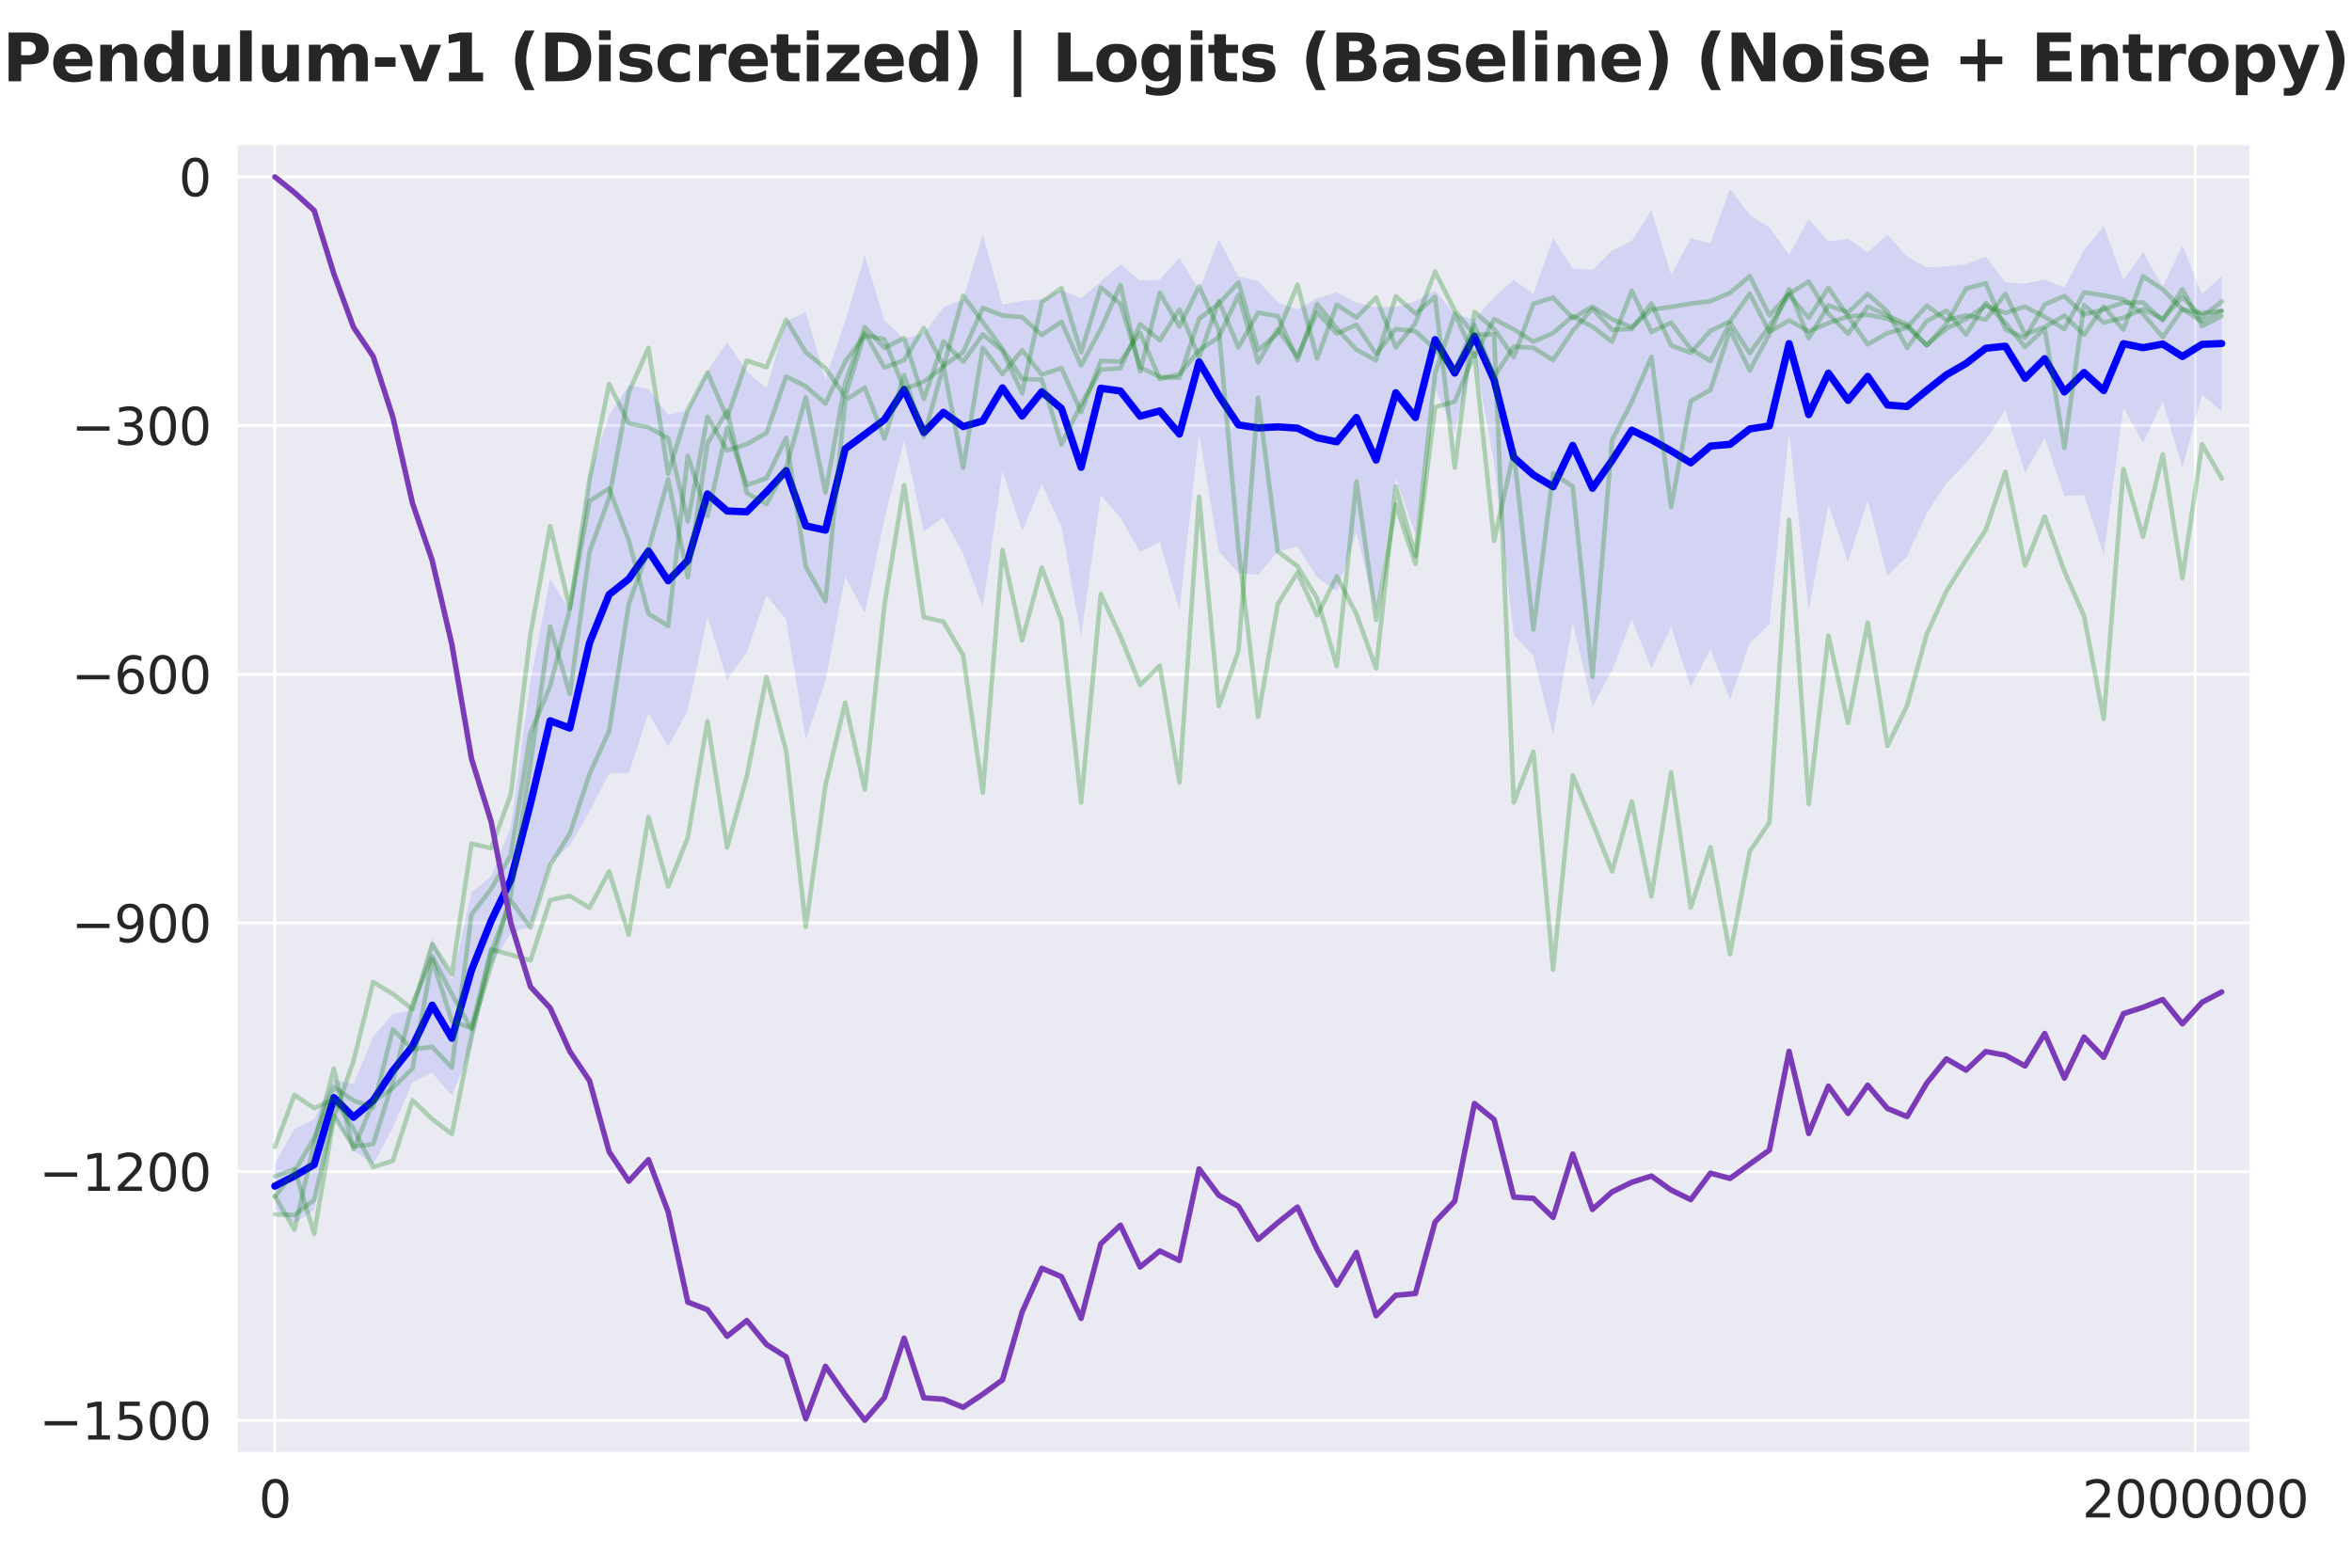 <?xml version="1.0" encoding="utf-8" standalone="no"?>
<!DOCTYPE svg PUBLIC "-//W3C//DTD SVG 1.1//EN"
  "http://www.w3.org/Graphics/SVG/1.1/DTD/svg11.dtd">
<svg xmlns:xlink="http://www.w3.org/1999/xlink" width="648pt" height="432pt" viewBox="0 0 648 432" xmlns="http://www.w3.org/2000/svg" version="1.1">
 <defs>
  <style type="text/css">*{stroke-linejoin: round; stroke-linecap: butt}</style>
 </defs>
 <g id="figure_1">
  <g id="patch_1">
   <path d="M 0 432 
L 648 432 
L 648 0 
L 0 0 
z
" style="fill: #ffffff"/>
  </g>
  <g id="axes_1">
   <g id="patch_2">
    <path d="M 65.14 400.52 
L 620.169 400.52 
L 620.169 39.6 
L 65.14 39.6 
z
" style="fill: #eaeaf2"/>
   </g>
   <g id="matplotlib.axis_1">
    <g id="xtick_1">
     <g id="line2d_1">
      <path d="M 75.722 400.52 
L 75.722 39.6 
" clip-path="url(#p3bc025cd50)" style="fill: none; stroke: #ffffff; stroke-width: 0.8; stroke-linecap: round"/>
     </g>
     <g id="text_1">
      <!-- 0 -->
      <g style="fill: #262626" transform="translate(71.268 418.158) scale(0.14 -0.14)">
       <defs>
        <path id="DejaVuSans-30" d="M 2034 4250 
Q 1547 4250 1301 3770 
Q 1056 3291 1056 2328 
Q 1056 1369 1301 889 
Q 1547 409 2034 409 
Q 2525 409 2770 889 
Q 3016 1369 3016 2328 
Q 3016 3291 2770 3770 
Q 2525 4250 2034 4250 
z
M 2034 4750 
Q 2819 4750 3233 4129 
Q 3647 3509 3647 2328 
Q 3647 1150 3233 529 
Q 2819 -91 2034 -91 
Q 1250 -91 836 529 
Q 422 1150 422 2328 
Q 422 3509 836 4129 
Q 1250 4750 2034 4750 
z
" transform="scale(0.016)"/>
       </defs>
       <use xlink:href="#DejaVuSans-30"/>
      </g>
     </g>
    </g>
    <g id="xtick_2">
     <g id="line2d_2">
      <path d="M 604.825 400.52 
L 604.825 39.6 
" clip-path="url(#p3bc025cd50)" style="fill: none; stroke: #ffffff; stroke-width: 0.8; stroke-linecap: round"/>
     </g>
     <g id="text_2">
      <!-- 2000000 -->
      <g style="fill: #262626" transform="translate(573.648 418.158) scale(0.14 -0.14)">
       <defs>
        <path id="DejaVuSans-32" d="M 1228 531 
L 3431 531 
L 3431 0 
L 469 0 
L 469 531 
Q 828 903 1448 1529 
Q 2069 2156 2228 2338 
Q 2531 2678 2651 2914 
Q 2772 3150 2772 3378 
Q 2772 3750 2511 3984 
Q 2250 4219 1831 4219 
Q 1534 4219 1204 4116 
Q 875 4013 500 3803 
L 500 4441 
Q 881 4594 1212 4672 
Q 1544 4750 1819 4750 
Q 2544 4750 2975 4387 
Q 3406 4025 3406 3419 
Q 3406 3131 3298 2873 
Q 3191 2616 2906 2266 
Q 2828 2175 2409 1742 
Q 1991 1309 1228 531 
z
" transform="scale(0.016)"/>
       </defs>
       <use xlink:href="#DejaVuSans-32"/>
       <use xlink:href="#DejaVuSans-30" transform="translate(63.623 0)"/>
       <use xlink:href="#DejaVuSans-30" transform="translate(127.246 0)"/>
       <use xlink:href="#DejaVuSans-30" transform="translate(190.869 0)"/>
       <use xlink:href="#DejaVuSans-30" transform="translate(254.492 0)"/>
       <use xlink:href="#DejaVuSans-30" transform="translate(318.115 0)"/>
       <use xlink:href="#DejaVuSans-30" transform="translate(381.738 0)"/>
      </g>
     </g>
    </g>
   </g>
   <g id="matplotlib.axis_2">
    <g id="ytick_1">
     <g id="line2d_3">
      <path d="M 65.14 391.383 
L 620.169 391.383 
" clip-path="url(#p3bc025cd50)" style="fill: none; stroke: #ffffff; stroke-width: 0.8; stroke-linecap: round"/>
     </g>
     <g id="text_3">
      <!-- −1500 -->
      <g style="fill: #262626" transform="translate(10.778 396.702) scale(0.14 -0.14)">
       <defs>
        <path id="DejaVuSans-2212" d="M 678 2272 
L 4684 2272 
L 4684 1741 
L 678 1741 
L 678 2272 
z
" transform="scale(0.016)"/>
        <path id="DejaVuSans-31" d="M 794 531 
L 1825 531 
L 1825 4091 
L 703 3866 
L 703 4441 
L 1819 4666 
L 2450 4666 
L 2450 531 
L 3481 531 
L 3481 0 
L 794 0 
L 794 531 
z
" transform="scale(0.016)"/>
        <path id="DejaVuSans-35" d="M 691 4666 
L 3169 4666 
L 3169 4134 
L 1269 4134 
L 1269 2991 
Q 1406 3038 1543 3061 
Q 1681 3084 1819 3084 
Q 2600 3084 3056 2656 
Q 3513 2228 3513 1497 
Q 3513 744 3044 326 
Q 2575 -91 1722 -91 
Q 1428 -91 1123 -41 
Q 819 9 494 109 
L 494 744 
Q 775 591 1075 516 
Q 1375 441 1709 441 
Q 2250 441 2565 725 
Q 2881 1009 2881 1497 
Q 2881 1984 2565 2268 
Q 2250 2553 1709 2553 
Q 1456 2553 1204 2497 
Q 953 2441 691 2322 
L 691 4666 
z
" transform="scale(0.016)"/>
       </defs>
       <use xlink:href="#DejaVuSans-2212"/>
       <use xlink:href="#DejaVuSans-31" transform="translate(83.789 0)"/>
       <use xlink:href="#DejaVuSans-35" transform="translate(147.412 0)"/>
       <use xlink:href="#DejaVuSans-30" transform="translate(211.035 0)"/>
       <use xlink:href="#DejaVuSans-30" transform="translate(274.658 0)"/>
      </g>
     </g>
    </g>
    <g id="ytick_2">
     <g id="line2d_4">
      <path d="M 65.14 322.854 
L 620.169 322.854 
" clip-path="url(#p3bc025cd50)" style="fill: none; stroke: #ffffff; stroke-width: 0.8; stroke-linecap: round"/>
     </g>
     <g id="text_4">
      <!-- −1200 -->
      <g style="fill: #262626" transform="translate(10.778 328.173) scale(0.14 -0.14)">
       <use xlink:href="#DejaVuSans-2212"/>
       <use xlink:href="#DejaVuSans-31" transform="translate(83.789 0)"/>
       <use xlink:href="#DejaVuSans-32" transform="translate(147.412 0)"/>
       <use xlink:href="#DejaVuSans-30" transform="translate(211.035 0)"/>
       <use xlink:href="#DejaVuSans-30" transform="translate(274.658 0)"/>
      </g>
     </g>
    </g>
    <g id="ytick_3">
     <g id="line2d_5">
      <path d="M 65.14 254.325 
L 620.169 254.325 
" clip-path="url(#p3bc025cd50)" style="fill: none; stroke: #ffffff; stroke-width: 0.8; stroke-linecap: round"/>
     </g>
     <g id="text_5">
      <!-- −900 -->
      <g style="fill: #262626" transform="translate(19.686 259.643) scale(0.14 -0.14)">
       <defs>
        <path id="DejaVuSans-39" d="M 703 97 
L 703 672 
Q 941 559 1184 500 
Q 1428 441 1663 441 
Q 2288 441 2617 861 
Q 2947 1281 2994 2138 
Q 2813 1869 2534 1725 
Q 2256 1581 1919 1581 
Q 1219 1581 811 2004 
Q 403 2428 403 3163 
Q 403 3881 828 4315 
Q 1253 4750 1959 4750 
Q 2769 4750 3195 4129 
Q 3622 3509 3622 2328 
Q 3622 1225 3098 567 
Q 2575 -91 1691 -91 
Q 1453 -91 1209 -44 
Q 966 3 703 97 
z
M 1959 2075 
Q 2384 2075 2632 2365 
Q 2881 2656 2881 3163 
Q 2881 3666 2632 3958 
Q 2384 4250 1959 4250 
Q 1534 4250 1286 3958 
Q 1038 3666 1038 3163 
Q 1038 2656 1286 2365 
Q 1534 2075 1959 2075 
z
" transform="scale(0.016)"/>
       </defs>
       <use xlink:href="#DejaVuSans-2212"/>
       <use xlink:href="#DejaVuSans-39" transform="translate(83.789 0)"/>
       <use xlink:href="#DejaVuSans-30" transform="translate(147.412 0)"/>
       <use xlink:href="#DejaVuSans-30" transform="translate(211.035 0)"/>
      </g>
     </g>
    </g>
    <g id="ytick_4">
     <g id="line2d_6">
      <path d="M 65.14 185.795 
L 620.169 185.795 
" clip-path="url(#p3bc025cd50)" style="fill: none; stroke: #ffffff; stroke-width: 0.8; stroke-linecap: round"/>
     </g>
     <g id="text_6">
      <!-- −600 -->
      <g style="fill: #262626" transform="translate(19.686 191.114) scale(0.14 -0.14)">
       <defs>
        <path id="DejaVuSans-36" d="M 2113 2584 
Q 1688 2584 1439 2293 
Q 1191 2003 1191 1497 
Q 1191 994 1439 701 
Q 1688 409 2113 409 
Q 2538 409 2786 701 
Q 3034 994 3034 1497 
Q 3034 2003 2786 2293 
Q 2538 2584 2113 2584 
z
M 3366 4563 
L 3366 3988 
Q 3128 4100 2886 4159 
Q 2644 4219 2406 4219 
Q 1781 4219 1451 3797 
Q 1122 3375 1075 2522 
Q 1259 2794 1537 2939 
Q 1816 3084 2150 3084 
Q 2853 3084 3261 2657 
Q 3669 2231 3669 1497 
Q 3669 778 3244 343 
Q 2819 -91 2113 -91 
Q 1303 -91 875 529 
Q 447 1150 447 2328 
Q 447 3434 972 4092 
Q 1497 4750 2381 4750 
Q 2619 4750 2861 4703 
Q 3103 4656 3366 4563 
z
" transform="scale(0.016)"/>
       </defs>
       <use xlink:href="#DejaVuSans-2212"/>
       <use xlink:href="#DejaVuSans-36" transform="translate(83.789 0)"/>
       <use xlink:href="#DejaVuSans-30" transform="translate(147.412 0)"/>
       <use xlink:href="#DejaVuSans-30" transform="translate(211.035 0)"/>
      </g>
     </g>
    </g>
    <g id="ytick_5">
     <g id="line2d_7">
      <path d="M 65.14 117.266 
L 620.169 117.266 
" clip-path="url(#p3bc025cd50)" style="fill: none; stroke: #ffffff; stroke-width: 0.8; stroke-linecap: round"/>
     </g>
     <g id="text_7">
      <!-- −300 -->
      <g style="fill: #262626" transform="translate(19.686 122.585) scale(0.14 -0.14)">
       <defs>
        <path id="DejaVuSans-33" d="M 2597 2516 
Q 3050 2419 3304 2112 
Q 3559 1806 3559 1356 
Q 3559 666 3084 287 
Q 2609 -91 1734 -91 
Q 1441 -91 1130 -33 
Q 819 25 488 141 
L 488 750 
Q 750 597 1062 519 
Q 1375 441 1716 441 
Q 2309 441 2620 675 
Q 2931 909 2931 1356 
Q 2931 1769 2642 2001 
Q 2353 2234 1838 2234 
L 1294 2234 
L 1294 2753 
L 1863 2753 
Q 2328 2753 2575 2939 
Q 2822 3125 2822 3475 
Q 2822 3834 2567 4026 
Q 2313 4219 1838 4219 
Q 1578 4219 1281 4162 
Q 984 4106 628 3988 
L 628 4550 
Q 988 4650 1302 4700 
Q 1616 4750 1894 4750 
Q 2613 4750 3031 4423 
Q 3450 4097 3450 3541 
Q 3450 3153 3228 2886 
Q 3006 2619 2597 2516 
z
" transform="scale(0.016)"/>
       </defs>
       <use xlink:href="#DejaVuSans-2212"/>
       <use xlink:href="#DejaVuSans-33" transform="translate(83.789 0)"/>
       <use xlink:href="#DejaVuSans-30" transform="translate(147.412 0)"/>
       <use xlink:href="#DejaVuSans-30" transform="translate(211.035 0)"/>
      </g>
     </g>
    </g>
    <g id="ytick_6">
     <g id="line2d_8">
      <path d="M 65.14 48.737 
L 620.169 48.737 
" clip-path="url(#p3bc025cd50)" style="fill: none; stroke: #ffffff; stroke-width: 0.8; stroke-linecap: round"/>
     </g>
     <g id="text_8">
      <!-- 0 -->
      <g style="fill: #262626" transform="translate(49.233 54.056) scale(0.14 -0.14)">
       <use xlink:href="#DejaVuSans-30"/>
      </g>
     </g>
    </g>
   </g>
   <g id="FillBetweenPolyCollection_1">
    <path d="M 75.722 320.532 
L 75.722 333.177 
L 81.14 337.015 
L 86.558 333.463 
L 91.976 307.513 
L 97.394 316.996 
L 102.812 320.855 
L 108.23 310.715 
L 113.648 298.302 
L 119.066 295.643 
L 124.484 301.858 
L 129.902 288.78 
L 135.32 266.133 
L 140.738 257.149 
L 146.156 255.288 
L 151.574 237.781 
L 156.992 233.019 
L 162.41 223.683 
L 167.828 213.153 
L 173.246 212.959 
L 178.664 196.503 
L 184.082 205.745 
L 189.5 195.715 
L 194.918 169.964 
L 200.336 187.327 
L 205.754 179.701 
L 211.172 164.069 
L 216.59 170.793 
L 222.008 203.846 
L 227.426 187.677 
L 232.844 158.872 
L 238.262 169.007 
L 243.68 142.934 
L 249.098 121.277 
L 254.516 146.395 
L 259.934 142.603 
L 265.352 152.565 
L 270.77 167.343 
L 276.188 129.813 
L 281.606 146.375 
L 287.024 133.399 
L 292.442 145.138 
L 297.86 175.372 
L 303.278 136.439 
L 308.696 142.695 
L 314.114 152.07 
L 319.532 149.388 
L 324.95 168.137 
L 330.368 119.549 
L 335.787 151.963 
L 341.205 157.899 
L 346.623 158.422 
L 352.041 151.924 
L 357.459 150.649 
L 362.877 159.066 
L 368.295 162.961 
L 373.713 146.707 
L 379.131 168.854 
L 384.549 131.842 
L 389.967 147.129 
L 395.385 107.222 
L 400.803 118.961 
L 406.221 97.333 
L 411.639 127.526 
L 417.057 175.037 
L 422.475 180.733 
L 427.893 202.602 
L 433.311 171.514 
L 438.729 194.715 
L 444.147 184.73 
L 449.565 170.68 
L 454.983 184.308 
L 460.401 172.746 
L 465.819 189.407 
L 471.237 178.802 
L 476.655 192.776 
L 482.073 177.218 
L 487.491 172.017 
L 492.909 119.183 
L 498.327 168.175 
L 503.745 139.126 
L 509.163 154.813 
L 514.581 137.962 
L 519.999 158.628 
L 525.417 153.309 
L 530.835 141.421 
L 536.253 133.152 
L 541.671 127.533 
L 547.089 121.206 
L 552.507 113.014 
L 557.925 130.299 
L 563.343 120.708 
L 568.761 136.71 
L 574.179 136.42 
L 579.597 152.949 
L 585.015 112.24 
L 590.433 122.09 
L 595.851 110.589 
L 601.269 128.836 
L 606.687 108.712 
L 612.105 113.284 
L 612.105 76.045 
L 612.105 76.045 
L 606.687 81.064 
L 601.269 67.646 
L 595.851 79.016 
L 590.433 69.539 
L 585.015 77.175 
L 579.597 62.307 
L 574.179 68.893 
L 568.761 79.303 
L 563.343 76.977 
L 557.925 78.187 
L 552.507 77.787 
L 547.089 70.739 
L 541.671 72.802 
L 536.253 73.432 
L 530.835 73.704 
L 525.417 70.729 
L 519.999 64.587 
L 514.581 69.501 
L 509.163 65.84 
L 503.745 66.526 
L 498.327 60.332 
L 492.909 70.197 
L 487.491 62.703 
L 482.073 59.19 
L 476.655 52.096 
L 471.237 67.045 
L 465.819 65.668 
L 460.401 75.731 
L 454.983 58.022 
L 449.565 66.392 
L 444.147 69.015 
L 438.729 74.364 
L 433.311 73.968 
L 427.893 65.642 
L 422.475 80.993 
L 417.057 77.111 
L 411.639 81.918 
L 406.221 88.022 
L 400.803 86.654 
L 395.385 79.976 
L 389.967 82.991 
L 384.549 84.614 
L 379.131 84.689 
L 373.713 83.403 
L 368.295 80.533 
L 362.877 82.181 
L 357.459 85.309 
L 352.041 83.315 
L 346.623 77.401 
L 341.205 76.266 
L 335.787 66.027 
L 330.368 79.898 
L 324.95 71.073 
L 319.532 77.101 
L 314.114 77.297 
L 308.696 72.816 
L 303.278 77.531 
L 297.86 82.182 
L 292.442 80.025 
L 287.024 82.514 
L 281.606 82.907 
L 276.188 83.965 
L 270.77 64.654 
L 265.352 82.511 
L 259.934 84.651 
L 254.516 91.985 
L 249.098 93.355 
L 243.68 88.352 
L 238.262 70.419 
L 232.844 88.549 
L 227.426 104.501 
L 222.008 85.987 
L 216.59 88.572 
L 211.172 107.016 
L 205.754 102.369 
L 200.336 94.301 
L 194.918 102.267 
L 189.5 113.138 
L 184.082 114.319 
L 178.664 107.214 
L 173.246 106.12 
L 167.828 114.498 
L 162.41 130.655 
L 156.992 168.251 
L 151.574 159.466 
L 146.156 187.614 
L 140.738 227.772 
L 135.32 241.378 
L 129.902 245.925 
L 124.484 270.337 
L 119.066 258.334 
L 113.648 278.287 
L 108.23 279.418 
L 102.812 285.656 
L 97.394 298.735 
L 91.976 297.433 
L 86.558 308.359 
L 81.14 311.121 
L 75.722 320.532 
z
" clip-path="url(#p3bc025cd50)" style="fill: #0000ff; fill-opacity: 0.1"/>
   </g>
   <g id="line2d_9">
    <path d="M 75.722 326.854 
L 81.14 324.068 
L 86.558 320.911 
L 91.976 302.473 
L 97.394 307.866 
L 102.812 303.255 
L 108.23 295.066 
L 113.648 288.295 
L 119.066 276.989 
L 124.484 286.097 
L 129.902 267.352 
L 135.32 253.756 
L 140.738 242.46 
L 146.156 221.451 
L 151.574 198.624 
L 156.992 200.635 
L 162.41 177.169 
L 167.828 163.825 
L 173.246 159.54 
L 178.664 151.859 
L 184.082 160.032 
L 189.5 154.426 
L 194.918 136.116 
L 200.336 140.814 
L 205.754 141.035 
L 211.172 135.543 
L 216.59 129.682 
L 222.008 144.916 
L 227.426 146.089 
L 232.844 123.71 
L 238.262 119.713 
L 243.68 115.643 
L 249.098 107.316 
L 254.516 119.19 
L 259.934 113.627 
L 265.352 117.538 
L 270.77 115.999 
L 276.188 106.889 
L 281.606 114.641 
L 287.024 107.957 
L 292.442 112.582 
L 297.86 128.777 
L 303.278 106.985 
L 308.696 107.756 
L 314.114 114.683 
L 319.532 113.244 
L 324.95 119.605 
L 330.368 99.723 
L 335.787 108.995 
L 341.205 117.083 
L 346.623 117.911 
L 352.041 117.62 
L 357.459 117.979 
L 362.877 120.624 
L 368.295 121.747 
L 373.713 115.055 
L 379.131 126.771 
L 384.549 108.228 
L 389.967 115.06 
L 395.385 93.599 
L 400.803 102.807 
L 406.221 92.678 
L 411.639 104.722 
L 417.057 126.074 
L 422.475 130.863 
L 427.893 134.122 
L 433.311 122.741 
L 438.729 134.54 
L 444.147 126.872 
L 449.565 118.536 
L 454.983 121.165 
L 460.401 124.238 
L 465.819 127.537 
L 471.237 122.924 
L 476.655 122.436 
L 482.073 118.204 
L 487.491 117.36 
L 492.909 94.69 
L 498.327 114.253 
L 503.745 102.826 
L 509.163 110.326 
L 514.581 103.732 
L 519.999 111.607 
L 525.417 112.019 
L 530.835 107.562 
L 536.253 103.292 
L 541.671 100.168 
L 547.089 95.972 
L 552.507 95.401 
L 557.925 104.243 
L 563.343 98.843 
L 568.761 108.006 
L 574.179 102.656 
L 579.597 107.628 
L 585.015 94.708 
L 590.433 95.814 
L 595.851 94.803 
L 601.269 98.241 
L 606.687 94.888 
L 612.105 94.665 
" clip-path="url(#p3bc025cd50)" style="fill: none; stroke: #0000ff; stroke-width: 2; stroke-linecap: round"/>
   </g>
   <g id="line2d_10">
    <path d="M 75.722 329.785 
L 81.14 322.807 
L 86.558 313.572 
L 91.976 299.546 
L 97.394 303.264 
L 102.812 305.161 
L 108.23 283.675 
L 113.648 289.158 
L 119.066 288.488 
L 124.484 294.205 
L 129.902 252.005 
L 135.32 244.958 
L 140.738 235.627 
L 146.156 202.01 
L 151.574 189.086 
L 156.992 167.757 
L 162.41 132.137 
L 167.828 105.814 
L 173.246 116.679 
L 178.664 117.763 
L 184.082 120.748 
L 189.5 143.686 
L 194.918 114.822 
L 200.336 124.119 
L 205.754 122.394 
L 211.172 119.315 
L 216.59 103.747 
L 222.008 106.451 
L 227.426 111.194 
L 232.844 99.67 
L 238.262 92.393 
L 243.68 93.488 
L 249.098 107.229 
L 254.516 105.165 
L 259.934 101.117 
L 265.352 81.496 
L 270.77 88.754 
L 276.188 96.16 
L 281.606 104.435 
L 287.024 104.589 
L 292.442 122.457 
L 297.86 111.397 
L 303.278 101.844 
L 308.696 101.492 
L 314.114 89.351 
L 319.532 93.746 
L 324.95 85.296 
L 330.368 98.501 
L 335.787 82.907 
L 341.205 95.689 
L 346.623 86.159 
L 352.041 87.143 
L 357.459 99.282 
L 362.877 83.77 
L 368.295 90.488 
L 373.713 96.353 
L 379.131 99.306 
L 384.549 81.657 
L 389.967 86.396 
L 395.385 81.81 
L 400.803 128.885 
L 406.221 85.954 
L 411.639 90.661 
L 417.057 98.403 
L 422.475 83.702 
L 427.893 81.999 
L 433.311 87.698 
L 438.729 84.51 
L 444.147 87.953 
L 449.565 90.189 
L 454.983 85.347 
L 460.401 84.556 
L 465.819 83.662 
L 471.237 83.017 
L 476.655 80.695 
L 482.073 76.097 
L 487.491 86.886 
L 492.909 80.951 
L 498.327 77.598 
L 503.745 86.489 
L 509.163 91.961 
L 514.581 84.459 
L 519.999 86.939 
L 525.417 89.44 
L 530.835 95.223 
L 536.253 89.206 
L 541.671 79.532 
L 547.089 78.069 
L 552.507 90.794 
L 557.925 93.099 
L 563.343 83.873 
L 568.761 81.571 
L 574.179 86.711 
L 579.597 85.215 
L 585.015 83.39 
L 590.433 83.346 
L 595.851 88.342 
L 601.269 79.662 
L 606.687 89.859 
L 612.105 87.082 
" clip-path="url(#p3bc025cd50)" style="fill: none; stroke: #008000; stroke-opacity: 0.27; stroke-width: 1.25; stroke-linecap: round"/>
   </g>
   <g id="line2d_11">
    <path d="M 75.722 316.07 
L 81.14 301.719 
L 86.558 305.382 
L 91.976 302.938 
L 97.394 310.992 
L 102.812 321.618 
L 108.23 319.865 
L 113.648 303.194 
L 119.066 308.372 
L 124.484 312.485 
L 129.902 285.433 
L 135.32 262.446 
L 140.738 248.147 
L 146.156 255.609 
L 151.574 238.393 
L 156.992 229.694 
L 162.41 213.359 
L 167.828 201.396 
L 173.246 166.414 
L 178.664 151.375 
L 184.082 132.105 
L 189.5 159.116 
L 194.918 122.148 
L 200.336 113.334 
L 205.754 135.878 
L 211.172 138.897 
L 216.59 128.943 
L 222.008 109.474 
L 227.426 135.685 
L 232.844 105.617 
L 238.262 90.123 
L 243.68 95.857 
L 249.098 93.176 
L 254.516 109.982 
L 259.934 94.124 
L 265.352 99.676 
L 270.77 92.156 
L 276.188 96.661 
L 281.606 108.367 
L 287.024 83.252 
L 292.442 79.405 
L 297.86 97.074 
L 303.278 79.232 
L 308.696 83.741 
L 314.114 101.231 
L 319.532 103.85 
L 324.95 104.113 
L 330.368 87.823 
L 335.787 83.692 
L 341.205 77.818 
L 346.623 96.47 
L 352.041 91.839 
L 357.459 78.45 
L 362.877 98.806 
L 368.295 83.954 
L 373.713 87.527 
L 379.131 81.983 
L 384.549 95.709 
L 389.967 89.053 
L 395.385 74.869 
L 400.803 85.607 
L 406.221 92.24 
L 411.639 92.128 
L 417.057 221.134 
L 422.475 207.144 
L 427.893 267.19 
L 433.311 213.682 
L 438.729 226.607 
L 444.147 240.119 
L 449.565 220.909 
L 454.983 247.027 
L 460.401 212.883 
L 465.819 250.1 
L 471.237 233.484 
L 476.655 262.941 
L 482.073 234.62 
L 487.491 226.617 
L 492.909 143.305 
L 498.327 221.556 
L 503.745 175.144 
L 509.163 199.206 
L 514.581 171.579 
L 519.999 205.562 
L 525.417 194.467 
L 530.835 174.765 
L 536.253 162.925 
L 541.671 154.287 
L 547.089 146.034 
L 552.507 129.995 
L 557.925 155.828 
L 563.343 142.31 
L 568.761 157.404 
L 574.179 169.752 
L 579.597 198.142 
L 585.015 129.255 
L 590.433 147.877 
L 595.851 125.212 
L 601.269 159.286 
L 606.687 122.432 
L 612.105 131.814 
" clip-path="url(#p3bc025cd50)" style="fill: none; stroke: #008000; stroke-opacity: 0.27; stroke-width: 1.25; stroke-linecap: round"/>
   </g>
   <g id="line2d_12">
    <path d="M 75.722 324.184 
L 81.14 322.168 
L 86.558 339.977 
L 91.976 307.98 
L 97.394 292.341 
L 102.812 270.644 
L 108.23 273.902 
L 113.648 278.1 
L 119.066 260.168 
L 124.484 268.517 
L 129.902 232.474 
L 135.32 233.733 
L 140.738 218.861 
L 146.156 174.673 
L 151.574 144.966 
L 156.992 167.605 
L 162.41 138.095 
L 167.828 134.604 
L 173.246 148.989 
L 178.664 169.123 
L 184.082 172.476 
L 189.5 125.584 
L 194.918 142.221 
L 200.336 117.91 
L 205.754 133.675 
L 211.172 131.782 
L 216.59 120.656 
L 222.008 156.148 
L 227.426 165.665 
L 232.844 110.342 
L 238.262 106.774 
L 243.68 120.844 
L 249.098 103.325 
L 254.516 120.372 
L 259.934 100.797 
L 265.352 128.933 
L 270.77 95.808 
L 276.188 103.119 
L 281.606 96.512 
L 287.024 103.238 
L 292.442 101.418 
L 297.86 113.557 
L 303.278 99.459 
L 308.696 99.656 
L 314.114 91.706 
L 319.532 104.49 
L 324.95 103.09 
L 330.368 96.522 
L 335.787 92.95 
L 341.205 81.304 
L 346.623 99.806 
L 352.041 90.689 
L 357.459 98.292 
L 362.877 86.043 
L 368.295 91.899 
L 373.713 89.48 
L 379.131 97.537 
L 384.549 90.665 
L 389.967 91.289 
L 395.385 96.254 
L 400.803 102.404 
L 406.221 89.551 
L 411.639 103.834 
L 417.057 95.506 
L 422.475 95.835 
L 427.893 99.217 
L 433.311 91.138 
L 438.729 85.071 
L 444.147 90.87 
L 449.565 90.663 
L 454.983 83.639 
L 460.401 95.162 
L 465.819 97.233 
L 471.237 91.186 
L 476.655 88.566 
L 482.073 80.901 
L 487.491 91.462 
L 492.909 88.278 
L 498.327 91.321 
L 503.745 89.034 
L 509.163 87.193 
L 514.581 86.727 
L 519.999 87.86 
L 525.417 90.037 
L 530.835 95.107 
L 536.253 90.527 
L 541.671 87.883 
L 547.089 84.256 
L 552.507 86.217 
L 557.925 84.529 
L 563.343 87.294 
L 568.761 90.667 
L 574.179 80.571 
L 579.597 81.386 
L 585.015 82.497 
L 590.433 86.498 
L 595.851 92.882 
L 601.269 85.152 
L 606.687 88.559 
L 612.105 85.636 
" clip-path="url(#p3bc025cd50)" style="fill: none; stroke: #008000; stroke-opacity: 0.27; stroke-width: 1.25; stroke-linecap: round"/>
   </g>
   <g id="line2d_13">
    <path d="M 75.722 329.617 
L 81.14 338.832 
L 86.558 315.001 
L 91.976 294.499 
L 97.394 316.772 
L 102.812 303.589 
L 108.23 299.825 
L 113.648 294.415 
L 119.066 264.313 
L 124.484 281.368 
L 129.902 283.285 
L 135.32 261.626 
L 140.738 263.1 
L 146.156 264.665 
L 151.574 248.022 
L 156.992 246.884 
L 162.41 250.145 
L 167.828 240.145 
L 173.246 257.607 
L 178.664 225.149 
L 184.082 244.296 
L 189.5 230.804 
L 194.918 198.745 
L 200.336 233.553 
L 205.754 213.892 
L 211.172 186.531 
L 216.59 206.941 
L 222.008 255.429 
L 227.426 216.43 
L 232.844 193.636 
L 238.262 217.569 
L 243.68 166.721 
L 249.098 133.64 
L 254.516 170.057 
L 259.934 171.341 
L 265.352 180.524 
L 270.77 218.431 
L 276.188 151.563 
L 281.606 176.466 
L 287.024 156.408 
L 292.442 170.942 
L 297.86 221.133 
L 303.278 163.716 
L 308.696 175.348 
L 314.114 188.755 
L 319.532 183.439 
L 324.95 215.564 
L 330.368 136.857 
L 335.787 194.574 
L 341.205 179.448 
L 346.623 109.585 
L 352.041 151.964 
L 357.459 156.031 
L 362.877 164.891 
L 368.295 183.568 
L 373.713 132.662 
L 379.131 170.819 
L 384.549 139.013 
L 389.967 155.377 
L 395.385 112.162 
L 400.803 110.667 
L 406.221 97.453 
L 411.639 149.02 
L 417.057 124.579 
L 422.475 173.489 
L 427.893 130.409 
L 433.311 134.066 
L 438.729 186.481 
L 444.147 121.264 
L 449.565 110.776 
L 454.983 98.349 
L 460.401 139.682 
L 465.819 110.545 
L 471.237 107.431 
L 476.655 90.988 
L 482.073 102.08 
L 487.491 91.984 
L 492.909 79.699 
L 498.327 93.205 
L 503.745 84.132 
L 509.163 86.104 
L 514.581 80.997 
L 519.999 85.871 
L 525.417 95.882 
L 530.835 88.489 
L 536.253 85.607 
L 541.671 92.222 
L 547.089 83.436 
L 552.507 89.023 
L 557.925 95.598 
L 563.343 90.602 
L 568.761 123.416 
L 574.179 84.02 
L 579.597 88.939 
L 585.015 87.532 
L 590.433 85.19 
L 595.851 87.866 
L 601.269 81.845 
L 606.687 87.299 
L 612.105 83.101 
" clip-path="url(#p3bc025cd50)" style="fill: none; stroke: #008000; stroke-opacity: 0.27; stroke-width: 1.25; stroke-linecap: round"/>
   </g>
   <g id="line2d_14">
    <path d="M 75.722 334.616 
L 81.14 334.812 
L 86.558 330.622 
L 91.976 307.402 
L 97.394 315.96 
L 102.812 315.265 
L 108.23 298.065 
L 113.648 276.605 
L 119.066 263.602 
L 124.484 273.911 
L 129.902 283.564 
L 135.32 266.014 
L 140.738 246.568 
L 146.156 210.297 
L 151.574 172.652 
L 156.992 191.235 
L 162.41 152.11 
L 167.828 137.168 
L 173.246 108.008 
L 178.664 95.884 
L 184.082 130.536 
L 189.5 112.941 
L 194.918 102.643 
L 200.336 115.156 
L 205.754 99.335 
L 211.172 101.188 
L 216.59 88.126 
L 222.008 97.078 
L 227.426 101.471 
L 232.844 109.287 
L 238.262 91.708 
L 243.68 101.305 
L 249.098 99.211 
L 254.516 90.376 
L 259.934 100.755 
L 265.352 97.062 
L 270.77 84.845 
L 276.188 86.943 
L 281.606 87.424 
L 287.024 92.297 
L 292.442 88.687 
L 297.86 100.724 
L 303.278 90.675 
L 308.696 78.541 
L 314.114 102.374 
L 319.532 80.696 
L 324.95 89.961 
L 330.368 78.915 
L 335.787 90.851 
L 341.205 151.154 
L 346.623 197.538 
L 352.041 166.463 
L 357.459 157.84 
L 362.877 169.609 
L 368.295 158.826 
L 373.713 169.254 
L 379.131 184.211 
L 384.549 134.096 
L 389.967 153.186 
L 395.385 102.901 
L 400.803 86.474 
L 406.221 98.19 
L 411.639 87.968 
L 417.057 90.747 
L 422.475 94.145 
L 427.893 91.797 
L 433.311 87.121 
L 438.729 90.029 
L 444.147 94.156 
L 449.565 80.142 
L 454.983 91.462 
L 460.401 88.91 
L 465.819 96.146 
L 471.237 99.5 
L 476.655 88.992 
L 482.073 97.322 
L 487.491 89.854 
L 492.909 81.217 
L 498.327 87.586 
L 503.745 79.331 
L 509.163 87.167 
L 514.581 94.897 
L 519.999 91.804 
L 525.417 90.267 
L 530.835 84.228 
L 536.253 88.197 
L 541.671 86.915 
L 547.089 88.067 
L 552.507 80.974 
L 557.925 92.161 
L 563.343 90.135 
L 568.761 86.973 
L 574.179 92.228 
L 579.597 84.457 
L 585.015 90.865 
L 590.433 76.16 
L 595.851 79.711 
L 601.269 85.262 
L 606.687 86.29 
L 612.105 85.689 
" clip-path="url(#p3bc025cd50)" style="fill: none; stroke: #008000; stroke-opacity: 0.27; stroke-width: 1.25; stroke-linecap: round"/>
   </g>
   <g id="line2d_15">
    <path d="M 75.722 48.737 
L 81.14 53.077 
L 86.558 58.004 
L 91.976 75.421 
L 97.394 90.185 
L 102.812 98.216 
L 108.23 114.93 
L 113.648 138.679 
L 119.066 154.416 
L 124.484 177.503 
L 129.902 209.067 
L 135.32 226.404 
L 140.738 254.358 
L 146.156 271.926 
L 151.574 277.755 
L 156.992 289.731 
L 162.41 297.785 
L 167.828 317.401 
L 173.246 325.503 
L 178.664 319.567 
L 184.082 333.941 
L 189.5 358.806 
L 194.918 360.91 
L 200.336 368.23 
L 205.754 363.898 
L 211.172 370.501 
L 216.59 373.915 
L 222.008 390.972 
L 227.426 376.509 
L 232.844 384.307 
L 238.262 391.383 
L 243.68 385.109 
L 249.098 368.761 
L 254.516 385.198 
L 259.934 385.579 
L 265.352 387.811 
L 270.77 384.183 
L 276.188 380.254 
L 281.606 361.52 
L 287.024 349.487 
L 292.442 351.8 
L 297.86 363.297 
L 303.278 342.752 
L 308.696 337.625 
L 314.114 349.147 
L 319.532 344.715 
L 324.95 347.338 
L 330.368 322.102 
L 335.787 329.38 
L 341.205 332.434 
L 346.623 341.553 
L 352.041 336.917 
L 357.459 332.622 
L 362.877 344.277 
L 368.295 354.121 
L 373.713 345.129 
L 379.131 362.57 
L 384.549 356.921 
L 389.967 356.447 
L 395.385 336.728 
L 400.803 330.991 
L 406.221 304.083 
L 411.639 308.505 
L 417.057 329.886 
L 422.475 330.23 
L 427.893 335.483 
L 433.311 318.018 
L 438.729 333.279 
L 444.147 328.441 
L 449.565 325.798 
L 454.983 324.077 
L 460.401 327.93 
L 465.819 330.581 
L 471.237 323.283 
L 476.655 324.729 
L 482.073 320.788 
L 487.491 316.92 
L 492.909 289.708 
L 498.327 312.349 
L 503.745 299.295 
L 509.163 306.838 
L 514.581 299.048 
L 519.999 305.449 
L 525.417 307.69 
L 530.835 298.488 
L 536.253 291.784 
L 541.671 294.902 
L 547.089 289.76 
L 552.507 290.787 
L 557.925 293.738 
L 563.343 284.776 
L 568.761 297.081 
L 574.179 285.772 
L 579.597 291.362 
L 585.015 279.339 
L 590.433 277.584 
L 595.851 275.424 
L 601.269 282.142 
L 606.687 276.187 
L 612.105 273.348 
" clip-path="url(#p3bc025cd50)" style="fill: none; stroke: #7b3ab8; stroke-width: 1.5; stroke-linecap: round"/>
   </g>
   <g id="patch_3">
    <path d="M 65.14 400.52 
L 65.14 39.6 
" style="fill: none; stroke: #ffffff; stroke-width: 0.8; stroke-linejoin: miter; stroke-linecap: square"/>
   </g>
   <g id="patch_4">
    <path d="M 620.169 400.52 
L 620.169 39.6 
" style="fill: none; stroke: #ffffff; stroke-width: 0.8; stroke-linejoin: miter; stroke-linecap: square"/>
   </g>
   <g id="patch_5">
    <path d="M 65.14 400.52 
L 620.169 400.52 
" style="fill: none; stroke: #ffffff; stroke-width: 0.8; stroke-linejoin: miter; stroke-linecap: square"/>
   </g>
   <g id="patch_6">
    <path d="M 65.14 39.6 
L 620.169 39.6 
" style="fill: none; stroke: #ffffff; stroke-width: 0.8; stroke-linejoin: miter; stroke-linecap: square"/>
   </g>
  </g>
  <g id="text_9">
   <!-- Pendulum-v1 (Discretized) | Logits (Baseline) (Noise + Entropy) -->
   <g style="fill: #262626" transform="translate(0.676 22.396) scale(0.18 -0.18)">
    <defs>
     <path id="DejaVuSans-Bold-50" d="M 588 4666 
L 2584 4666 
Q 3475 4666 3951 4270 
Q 4428 3875 4428 3144 
Q 4428 2409 3951 2014 
Q 3475 1619 2584 1619 
L 1791 1619 
L 1791 0 
L 588 0 
L 588 4666 
z
M 1791 3794 
L 1791 2491 
L 2456 2491 
Q 2806 2491 2997 2661 
Q 3188 2831 3188 3144 
Q 3188 3456 2997 3625 
Q 2806 3794 2456 3794 
L 1791 3794 
z
" transform="scale(0.016)"/>
     <path id="DejaVuSans-Bold-65" d="M 4031 1759 
L 4031 1441 
L 1416 1441 
Q 1456 1047 1700 850 
Q 1944 653 2381 653 
Q 2734 653 3104 758 
Q 3475 863 3866 1075 
L 3866 213 
Q 3469 63 3072 -14 
Q 2675 -91 2278 -91 
Q 1328 -91 801 392 
Q 275 875 275 1747 
Q 275 2603 792 3093 
Q 1309 3584 2216 3584 
Q 3041 3584 3536 3087 
Q 4031 2591 4031 1759 
z
M 2881 2131 
Q 2881 2450 2695 2645 
Q 2509 2841 2209 2841 
Q 1884 2841 1681 2658 
Q 1478 2475 1428 2131 
L 2881 2131 
z
" transform="scale(0.016)"/>
     <path id="DejaVuSans-Bold-6e" d="M 4056 2131 
L 4056 0 
L 2931 0 
L 2931 347 
L 2931 1631 
Q 2931 2084 2911 2256 
Q 2891 2428 2841 2509 
Q 2775 2619 2662 2680 
Q 2550 2741 2406 2741 
Q 2056 2741 1856 2470 
Q 1656 2200 1656 1722 
L 1656 0 
L 538 0 
L 538 3500 
L 1656 3500 
L 1656 2988 
Q 1909 3294 2193 3439 
Q 2478 3584 2822 3584 
Q 3428 3584 3742 3212 
Q 4056 2841 4056 2131 
z
" transform="scale(0.016)"/>
     <path id="DejaVuSans-Bold-64" d="M 2919 2988 
L 2919 4863 
L 4044 4863 
L 4044 0 
L 2919 0 
L 2919 506 
Q 2688 197 2409 53 
Q 2131 -91 1766 -91 
Q 1119 -91 703 423 
Q 288 938 288 1747 
Q 288 2556 703 3070 
Q 1119 3584 1766 3584 
Q 2128 3584 2408 3439 
Q 2688 3294 2919 2988 
z
M 2181 722 
Q 2541 722 2730 984 
Q 2919 1247 2919 1747 
Q 2919 2247 2730 2509 
Q 2541 2772 2181 2772 
Q 1825 2772 1636 2509 
Q 1447 2247 1447 1747 
Q 1447 1247 1636 984 
Q 1825 722 2181 722 
z
" transform="scale(0.016)"/>
     <path id="DejaVuSans-Bold-75" d="M 500 1363 
L 500 3500 
L 1625 3500 
L 1625 3150 
Q 1625 2866 1622 2436 
Q 1619 2006 1619 1863 
Q 1619 1441 1641 1255 
Q 1663 1069 1716 984 
Q 1784 875 1895 815 
Q 2006 756 2150 756 
Q 2500 756 2700 1025 
Q 2900 1294 2900 1772 
L 2900 3500 
L 4019 3500 
L 4019 0 
L 2900 0 
L 2900 506 
Q 2647 200 2364 54 
Q 2081 -91 1741 -91 
Q 1134 -91 817 281 
Q 500 653 500 1363 
z
" transform="scale(0.016)"/>
     <path id="DejaVuSans-Bold-6c" d="M 538 4863 
L 1656 4863 
L 1656 0 
L 538 0 
L 538 4863 
z
" transform="scale(0.016)"/>
     <path id="DejaVuSans-Bold-6d" d="M 3781 2919 
Q 3994 3244 4286 3414 
Q 4578 3584 4928 3584 
Q 5531 3584 5847 3212 
Q 6163 2841 6163 2131 
L 6163 0 
L 5038 0 
L 5038 1825 
Q 5041 1866 5042 1909 
Q 5044 1953 5044 2034 
Q 5044 2406 4934 2573 
Q 4825 2741 4581 2741 
Q 4263 2741 4089 2478 
Q 3916 2216 3909 1719 
L 3909 0 
L 2784 0 
L 2784 1825 
Q 2784 2406 2684 2573 
Q 2584 2741 2328 2741 
Q 2006 2741 1831 2477 
Q 1656 2213 1656 1722 
L 1656 0 
L 531 0 
L 531 3500 
L 1656 3500 
L 1656 2988 
Q 1863 3284 2130 3434 
Q 2397 3584 2719 3584 
Q 3081 3584 3359 3409 
Q 3638 3234 3781 2919 
z
" transform="scale(0.016)"/>
     <path id="DejaVuSans-Bold-2d" d="M 347 2297 
L 2309 2297 
L 2309 1388 
L 347 1388 
L 347 2297 
z
" transform="scale(0.016)"/>
     <path id="DejaVuSans-Bold-76" d="M 97 3500 
L 1216 3500 
L 2088 1081 
L 2956 3500 
L 4078 3500 
L 2700 0 
L 1472 0 
L 97 3500 
z
" transform="scale(0.016)"/>
     <path id="DejaVuSans-Bold-31" d="M 750 831 
L 1813 831 
L 1813 3847 
L 722 3622 
L 722 4441 
L 1806 4666 
L 2950 4666 
L 2950 831 
L 4013 831 
L 4013 0 
L 750 0 
L 750 831 
z
" transform="scale(0.016)"/>
     <path id="DejaVuSans-Bold-20" transform="scale(0.016)"/>
     <path id="DejaVuSans-Bold-28" d="M 2413 -844 
L 1484 -844 
Q 1006 -72 778 623 
Q 550 1319 550 2003 
Q 550 2688 779 3389 
Q 1009 4091 1484 4856 
L 2413 4856 
Q 2013 4116 1813 3408 
Q 1613 2700 1613 2009 
Q 1613 1319 1811 609 
Q 2009 -100 2413 -844 
z
" transform="scale(0.016)"/>
     <path id="DejaVuSans-Bold-44" d="M 1791 3756 
L 1791 909 
L 2222 909 
Q 2959 909 3348 1275 
Q 3738 1641 3738 2338 
Q 3738 3031 3350 3393 
Q 2963 3756 2222 3756 
L 1791 3756 
z
M 588 4666 
L 1856 4666 
Q 2919 4666 3439 4514 
Q 3959 4363 4331 4000 
Q 4659 3684 4818 3271 
Q 4978 2859 4978 2338 
Q 4978 1809 4818 1395 
Q 4659 981 4331 666 
Q 3956 303 3431 151 
Q 2906 0 1856 0 
L 588 0 
L 588 4666 
z
" transform="scale(0.016)"/>
     <path id="DejaVuSans-Bold-69" d="M 538 3500 
L 1656 3500 
L 1656 0 
L 538 0 
L 538 3500 
z
M 538 4863 
L 1656 4863 
L 1656 3950 
L 538 3950 
L 538 4863 
z
" transform="scale(0.016)"/>
     <path id="DejaVuSans-Bold-73" d="M 3272 3391 
L 3272 2541 
Q 2913 2691 2578 2766 
Q 2244 2841 1947 2841 
Q 1628 2841 1473 2761 
Q 1319 2681 1319 2516 
Q 1319 2381 1436 2309 
Q 1553 2238 1856 2203 
L 2053 2175 
Q 2913 2066 3209 1816 
Q 3506 1566 3506 1031 
Q 3506 472 3093 190 
Q 2681 -91 1863 -91 
Q 1516 -91 1145 -36 
Q 775 19 384 128 
L 384 978 
Q 719 816 1070 734 
Q 1422 653 1784 653 
Q 2113 653 2278 743 
Q 2444 834 2444 1013 
Q 2444 1163 2330 1236 
Q 2216 1309 1875 1350 
L 1678 1375 
Q 931 1469 631 1722 
Q 331 1975 331 2491 
Q 331 3047 712 3315 
Q 1094 3584 1881 3584 
Q 2191 3584 2531 3537 
Q 2872 3491 3272 3391 
z
" transform="scale(0.016)"/>
     <path id="DejaVuSans-Bold-63" d="M 3366 3391 
L 3366 2478 
Q 3138 2634 2908 2709 
Q 2678 2784 2431 2784 
Q 1963 2784 1702 2511 
Q 1441 2238 1441 1747 
Q 1441 1256 1702 982 
Q 1963 709 2431 709 
Q 2694 709 2930 787 
Q 3166 866 3366 1019 
L 3366 103 
Q 3103 6 2833 -42 
Q 2563 -91 2291 -91 
Q 1344 -91 809 395 
Q 275 881 275 1747 
Q 275 2613 809 3098 
Q 1344 3584 2291 3584 
Q 2566 3584 2833 3536 
Q 3100 3488 3366 3391 
z
" transform="scale(0.016)"/>
     <path id="DejaVuSans-Bold-72" d="M 3138 2547 
Q 2991 2616 2845 2648 
Q 2700 2681 2553 2681 
Q 2122 2681 1889 2404 
Q 1656 2128 1656 1613 
L 1656 0 
L 538 0 
L 538 3500 
L 1656 3500 
L 1656 2925 
Q 1872 3269 2151 3426 
Q 2431 3584 2822 3584 
Q 2878 3584 2943 3579 
Q 3009 3575 3134 3559 
L 3138 2547 
z
" transform="scale(0.016)"/>
     <path id="DejaVuSans-Bold-74" d="M 1759 4494 
L 1759 3500 
L 2913 3500 
L 2913 2700 
L 1759 2700 
L 1759 1216 
Q 1759 972 1856 886 
Q 1953 800 2241 800 
L 2816 800 
L 2816 0 
L 1856 0 
Q 1194 0 917 276 
Q 641 553 641 1216 
L 641 2700 
L 84 2700 
L 84 3500 
L 641 3500 
L 641 4494 
L 1759 4494 
z
" transform="scale(0.016)"/>
     <path id="DejaVuSans-Bold-7a" d="M 366 3500 
L 3419 3500 
L 3419 2719 
L 1575 800 
L 3419 800 
L 3419 0 
L 288 0 
L 288 781 
L 2131 2700 
L 366 2700 
L 366 3500 
z
" transform="scale(0.016)"/>
     <path id="DejaVuSans-Bold-29" d="M 513 -844 
Q 913 -100 1113 609 
Q 1313 1319 1313 2009 
Q 1313 2700 1113 3408 
Q 913 4116 513 4856 
L 1441 4856 
Q 1916 4091 2145 3389 
Q 2375 2688 2375 2003 
Q 2375 1319 2147 623 
Q 1919 -72 1441 -844 
L 513 -844 
z
" transform="scale(0.016)"/>
     <path id="DejaVuSans-Bold-7c" d="M 1522 4891 
L 1522 -1509 
L 813 -1509 
L 813 4891 
L 1522 4891 
z
" transform="scale(0.016)"/>
     <path id="DejaVuSans-Bold-4c" d="M 588 4666 
L 1791 4666 
L 1791 909 
L 3903 909 
L 3903 0 
L 588 0 
L 588 4666 
z
" transform="scale(0.016)"/>
     <path id="DejaVuSans-Bold-6f" d="M 2203 2784 
Q 1831 2784 1636 2517 
Q 1441 2250 1441 1747 
Q 1441 1244 1636 976 
Q 1831 709 2203 709 
Q 2569 709 2762 976 
Q 2956 1244 2956 1747 
Q 2956 2250 2762 2517 
Q 2569 2784 2203 2784 
z
M 2203 3584 
Q 3106 3584 3614 3096 
Q 4122 2609 4122 1747 
Q 4122 884 3614 396 
Q 3106 -91 2203 -91 
Q 1297 -91 786 396 
Q 275 884 275 1747 
Q 275 2609 786 3096 
Q 1297 3584 2203 3584 
z
" transform="scale(0.016)"/>
     <path id="DejaVuSans-Bold-67" d="M 2919 594 
Q 2688 288 2409 144 
Q 2131 0 1766 0 
Q 1125 0 706 504 
Q 288 1009 288 1791 
Q 288 2575 706 3076 
Q 1125 3578 1766 3578 
Q 2131 3578 2409 3434 
Q 2688 3291 2919 2981 
L 2919 3500 
L 4044 3500 
L 4044 353 
Q 4044 -491 3511 -936 
Q 2978 -1381 1966 -1381 
Q 1638 -1381 1331 -1331 
Q 1025 -1281 716 -1178 
L 716 -306 
Q 1009 -475 1290 -558 
Q 1572 -641 1856 -641 
Q 2406 -641 2662 -400 
Q 2919 -159 2919 353 
L 2919 594 
z
M 2181 2772 
Q 1834 2772 1640 2515 
Q 1447 2259 1447 1791 
Q 1447 1309 1634 1061 
Q 1822 813 2181 813 
Q 2531 813 2725 1069 
Q 2919 1325 2919 1791 
Q 2919 2259 2725 2515 
Q 2531 2772 2181 2772 
z
" transform="scale(0.016)"/>
     <path id="DejaVuSans-Bold-42" d="M 2456 2859 
Q 2741 2859 2887 2984 
Q 3034 3109 3034 3353 
Q 3034 3594 2887 3720 
Q 2741 3847 2456 3847 
L 1791 3847 
L 1791 2859 
L 2456 2859 
z
M 2497 819 
Q 2859 819 3042 972 
Q 3225 1125 3225 1434 
Q 3225 1738 3044 1889 
Q 2863 2041 2497 2041 
L 1791 2041 
L 1791 819 
L 2497 819 
z
M 3616 2497 
Q 4003 2384 4215 2081 
Q 4428 1778 4428 1338 
Q 4428 663 3972 331 
Q 3516 0 2584 0 
L 588 0 
L 588 4666 
L 2394 4666 
Q 3366 4666 3802 4372 
Q 4238 4078 4238 3431 
Q 4238 3091 4078 2852 
Q 3919 2613 3616 2497 
z
" transform="scale(0.016)"/>
     <path id="DejaVuSans-Bold-61" d="M 2106 1575 
Q 1756 1575 1579 1456 
Q 1403 1338 1403 1106 
Q 1403 894 1545 773 
Q 1688 653 1941 653 
Q 2256 653 2472 879 
Q 2688 1106 2688 1447 
L 2688 1575 
L 2106 1575 
z
M 3816 1997 
L 3816 0 
L 2688 0 
L 2688 519 
Q 2463 200 2181 54 
Q 1900 -91 1497 -91 
Q 953 -91 614 226 
Q 275 544 275 1050 
Q 275 1666 698 1953 
Q 1122 2241 2028 2241 
L 2688 2241 
L 2688 2328 
Q 2688 2594 2478 2717 
Q 2269 2841 1825 2841 
Q 1466 2841 1156 2769 
Q 847 2697 581 2553 
L 581 3406 
Q 941 3494 1303 3539 
Q 1666 3584 2028 3584 
Q 2975 3584 3395 3211 
Q 3816 2838 3816 1997 
z
" transform="scale(0.016)"/>
     <path id="DejaVuSans-Bold-4e" d="M 588 4666 
L 1931 4666 
L 3628 1466 
L 3628 4666 
L 4769 4666 
L 4769 0 
L 3425 0 
L 1728 3200 
L 1728 0 
L 588 0 
L 588 4666 
z
" transform="scale(0.016)"/>
     <path id="DejaVuSans-Bold-2b" d="M 3053 4013 
L 3053 2375 
L 4684 2375 
L 4684 1638 
L 3053 1638 
L 3053 0 
L 2309 0 
L 2309 1638 
L 678 1638 
L 678 2375 
L 2309 2375 
L 2309 4013 
L 3053 4013 
z
" transform="scale(0.016)"/>
     <path id="DejaVuSans-Bold-45" d="M 588 4666 
L 3834 4666 
L 3834 3756 
L 1791 3756 
L 1791 2888 
L 3713 2888 
L 3713 1978 
L 1791 1978 
L 1791 909 
L 3903 909 
L 3903 0 
L 588 0 
L 588 4666 
z
" transform="scale(0.016)"/>
     <path id="DejaVuSans-Bold-70" d="M 1656 506 
L 1656 -1331 
L 538 -1331 
L 538 3500 
L 1656 3500 
L 1656 2988 
Q 1888 3294 2169 3439 
Q 2450 3584 2816 3584 
Q 3463 3584 3878 3070 
Q 4294 2556 4294 1747 
Q 4294 938 3878 423 
Q 3463 -91 2816 -91 
Q 2450 -91 2169 54 
Q 1888 200 1656 506 
z
M 2400 2772 
Q 2041 2772 1848 2508 
Q 1656 2244 1656 1747 
Q 1656 1250 1848 986 
Q 2041 722 2400 722 
Q 2759 722 2948 984 
Q 3138 1247 3138 1747 
Q 3138 2247 2948 2509 
Q 2759 2772 2400 2772 
z
" transform="scale(0.016)"/>
     <path id="DejaVuSans-Bold-79" d="M 78 3500 
L 1197 3500 
L 2138 1125 
L 2938 3500 
L 4056 3500 
L 2584 -331 
Q 2363 -916 2067 -1148 
Q 1772 -1381 1288 -1381 
L 641 -1381 
L 641 -647 
L 991 -647 
Q 1275 -647 1404 -556 
Q 1534 -466 1606 -231 
L 1638 -134 
L 78 3500 
z
" transform="scale(0.016)"/>
    </defs>
    <use xlink:href="#DejaVuSans-Bold-50"/>
    <use xlink:href="#DejaVuSans-Bold-65" transform="translate(73.291 0)"/>
    <use xlink:href="#DejaVuSans-Bold-6e" transform="translate(141.113 0)"/>
    <use xlink:href="#DejaVuSans-Bold-64" transform="translate(212.305 0)"/>
    <use xlink:href="#DejaVuSans-Bold-75" transform="translate(283.887 0)"/>
    <use xlink:href="#DejaVuSans-Bold-6c" transform="translate(355.078 0)"/>
    <use xlink:href="#DejaVuSans-Bold-75" transform="translate(389.355 0)"/>
    <use xlink:href="#DejaVuSans-Bold-6d" transform="translate(460.547 0)"/>
    <use xlink:href="#DejaVuSans-Bold-2d" transform="translate(564.746 0)"/>
    <use xlink:href="#DejaVuSans-Bold-76" transform="translate(606.25 0)"/>
    <use xlink:href="#DejaVuSans-Bold-31" transform="translate(671.436 0)"/>
    <use xlink:href="#DejaVuSans-Bold-20" transform="translate(741.016 0)"/>
    <use xlink:href="#DejaVuSans-Bold-28" transform="translate(775.83 0)"/>
    <use xlink:href="#DejaVuSans-Bold-44" transform="translate(821.533 0)"/>
    <use xlink:href="#DejaVuSans-Bold-69" transform="translate(904.541 0)"/>
    <use xlink:href="#DejaVuSans-Bold-73" transform="translate(938.818 0)"/>
    <use xlink:href="#DejaVuSans-Bold-63" transform="translate(998.34 0)"/>
    <use xlink:href="#DejaVuSans-Bold-72" transform="translate(1057.617 0)"/>
    <use xlink:href="#DejaVuSans-Bold-65" transform="translate(1106.934 0)"/>
    <use xlink:href="#DejaVuSans-Bold-74" transform="translate(1174.756 0)"/>
    <use xlink:href="#DejaVuSans-Bold-69" transform="translate(1222.559 0)"/>
    <use xlink:href="#DejaVuSans-Bold-7a" transform="translate(1256.836 0)"/>
    <use xlink:href="#DejaVuSans-Bold-65" transform="translate(1315.039 0)"/>
    <use xlink:href="#DejaVuSans-Bold-64" transform="translate(1382.861 0)"/>
    <use xlink:href="#DejaVuSans-Bold-29" transform="translate(1454.443 0)"/>
    <use xlink:href="#DejaVuSans-Bold-20" transform="translate(1500.146 0)"/>
    <use xlink:href="#DejaVuSans-Bold-7c" transform="translate(1534.961 0)"/>
    <use xlink:href="#DejaVuSans-Bold-20" transform="translate(1571.484 0)"/>
    <use xlink:href="#DejaVuSans-Bold-4c" transform="translate(1606.299 0)"/>
    <use xlink:href="#DejaVuSans-Bold-6f" transform="translate(1670.02 0)"/>
    <use xlink:href="#DejaVuSans-Bold-67" transform="translate(1738.721 0)"/>
    <use xlink:href="#DejaVuSans-Bold-69" transform="translate(1810.303 0)"/>
    <use xlink:href="#DejaVuSans-Bold-74" transform="translate(1844.58 0)"/>
    <use xlink:href="#DejaVuSans-Bold-73" transform="translate(1892.383 0)"/>
    <use xlink:href="#DejaVuSans-Bold-20" transform="translate(1951.904 0)"/>
    <use xlink:href="#DejaVuSans-Bold-28" transform="translate(1986.719 0)"/>
    <use xlink:href="#DejaVuSans-Bold-42" transform="translate(2032.422 0)"/>
    <use xlink:href="#DejaVuSans-Bold-61" transform="translate(2108.643 0)"/>
    <use xlink:href="#DejaVuSans-Bold-73" transform="translate(2176.123 0)"/>
    <use xlink:href="#DejaVuSans-Bold-65" transform="translate(2235.645 0)"/>
    <use xlink:href="#DejaVuSans-Bold-6c" transform="translate(2303.467 0)"/>
    <use xlink:href="#DejaVuSans-Bold-69" transform="translate(2337.744 0)"/>
    <use xlink:href="#DejaVuSans-Bold-6e" transform="translate(2372.021 0)"/>
    <use xlink:href="#DejaVuSans-Bold-65" transform="translate(2443.213 0)"/>
    <use xlink:href="#DejaVuSans-Bold-29" transform="translate(2511.035 0)"/>
    <use xlink:href="#DejaVuSans-Bold-20" transform="translate(2556.738 0)"/>
    <use xlink:href="#DejaVuSans-Bold-28" transform="translate(2591.553 0)"/>
    <use xlink:href="#DejaVuSans-Bold-4e" transform="translate(2637.256 0)"/>
    <use xlink:href="#DejaVuSans-Bold-6f" transform="translate(2720.947 0)"/>
    <use xlink:href="#DejaVuSans-Bold-69" transform="translate(2789.648 0)"/>
    <use xlink:href="#DejaVuSans-Bold-73" transform="translate(2823.926 0)"/>
    <use xlink:href="#DejaVuSans-Bold-65" transform="translate(2883.447 0)"/>
    <use xlink:href="#DejaVuSans-Bold-20" transform="translate(2951.27 0)"/>
    <use xlink:href="#DejaVuSans-Bold-2b" transform="translate(2986.084 0)"/>
    <use xlink:href="#DejaVuSans-Bold-20" transform="translate(3069.873 0)"/>
    <use xlink:href="#DejaVuSans-Bold-45" transform="translate(3104.688 0)"/>
    <use xlink:href="#DejaVuSans-Bold-6e" transform="translate(3172.998 0)"/>
    <use xlink:href="#DejaVuSans-Bold-74" transform="translate(3244.189 0)"/>
    <use xlink:href="#DejaVuSans-Bold-72" transform="translate(3291.992 0)"/>
    <use xlink:href="#DejaVuSans-Bold-6f" transform="translate(3341.309 0)"/>
    <use xlink:href="#DejaVuSans-Bold-70" transform="translate(3410.01 0)"/>
    <use xlink:href="#DejaVuSans-Bold-79" transform="translate(3481.592 0)"/>
    <use xlink:href="#DejaVuSans-Bold-29" transform="translate(3546.777 0)"/>
   </g>
  </g>
 </g>
 <defs>
  <clipPath id="p3bc025cd50">
   <rect x="65.14" y="39.6" width="555.029" height="360.92"/>
  </clipPath>
 </defs>
</svg>
